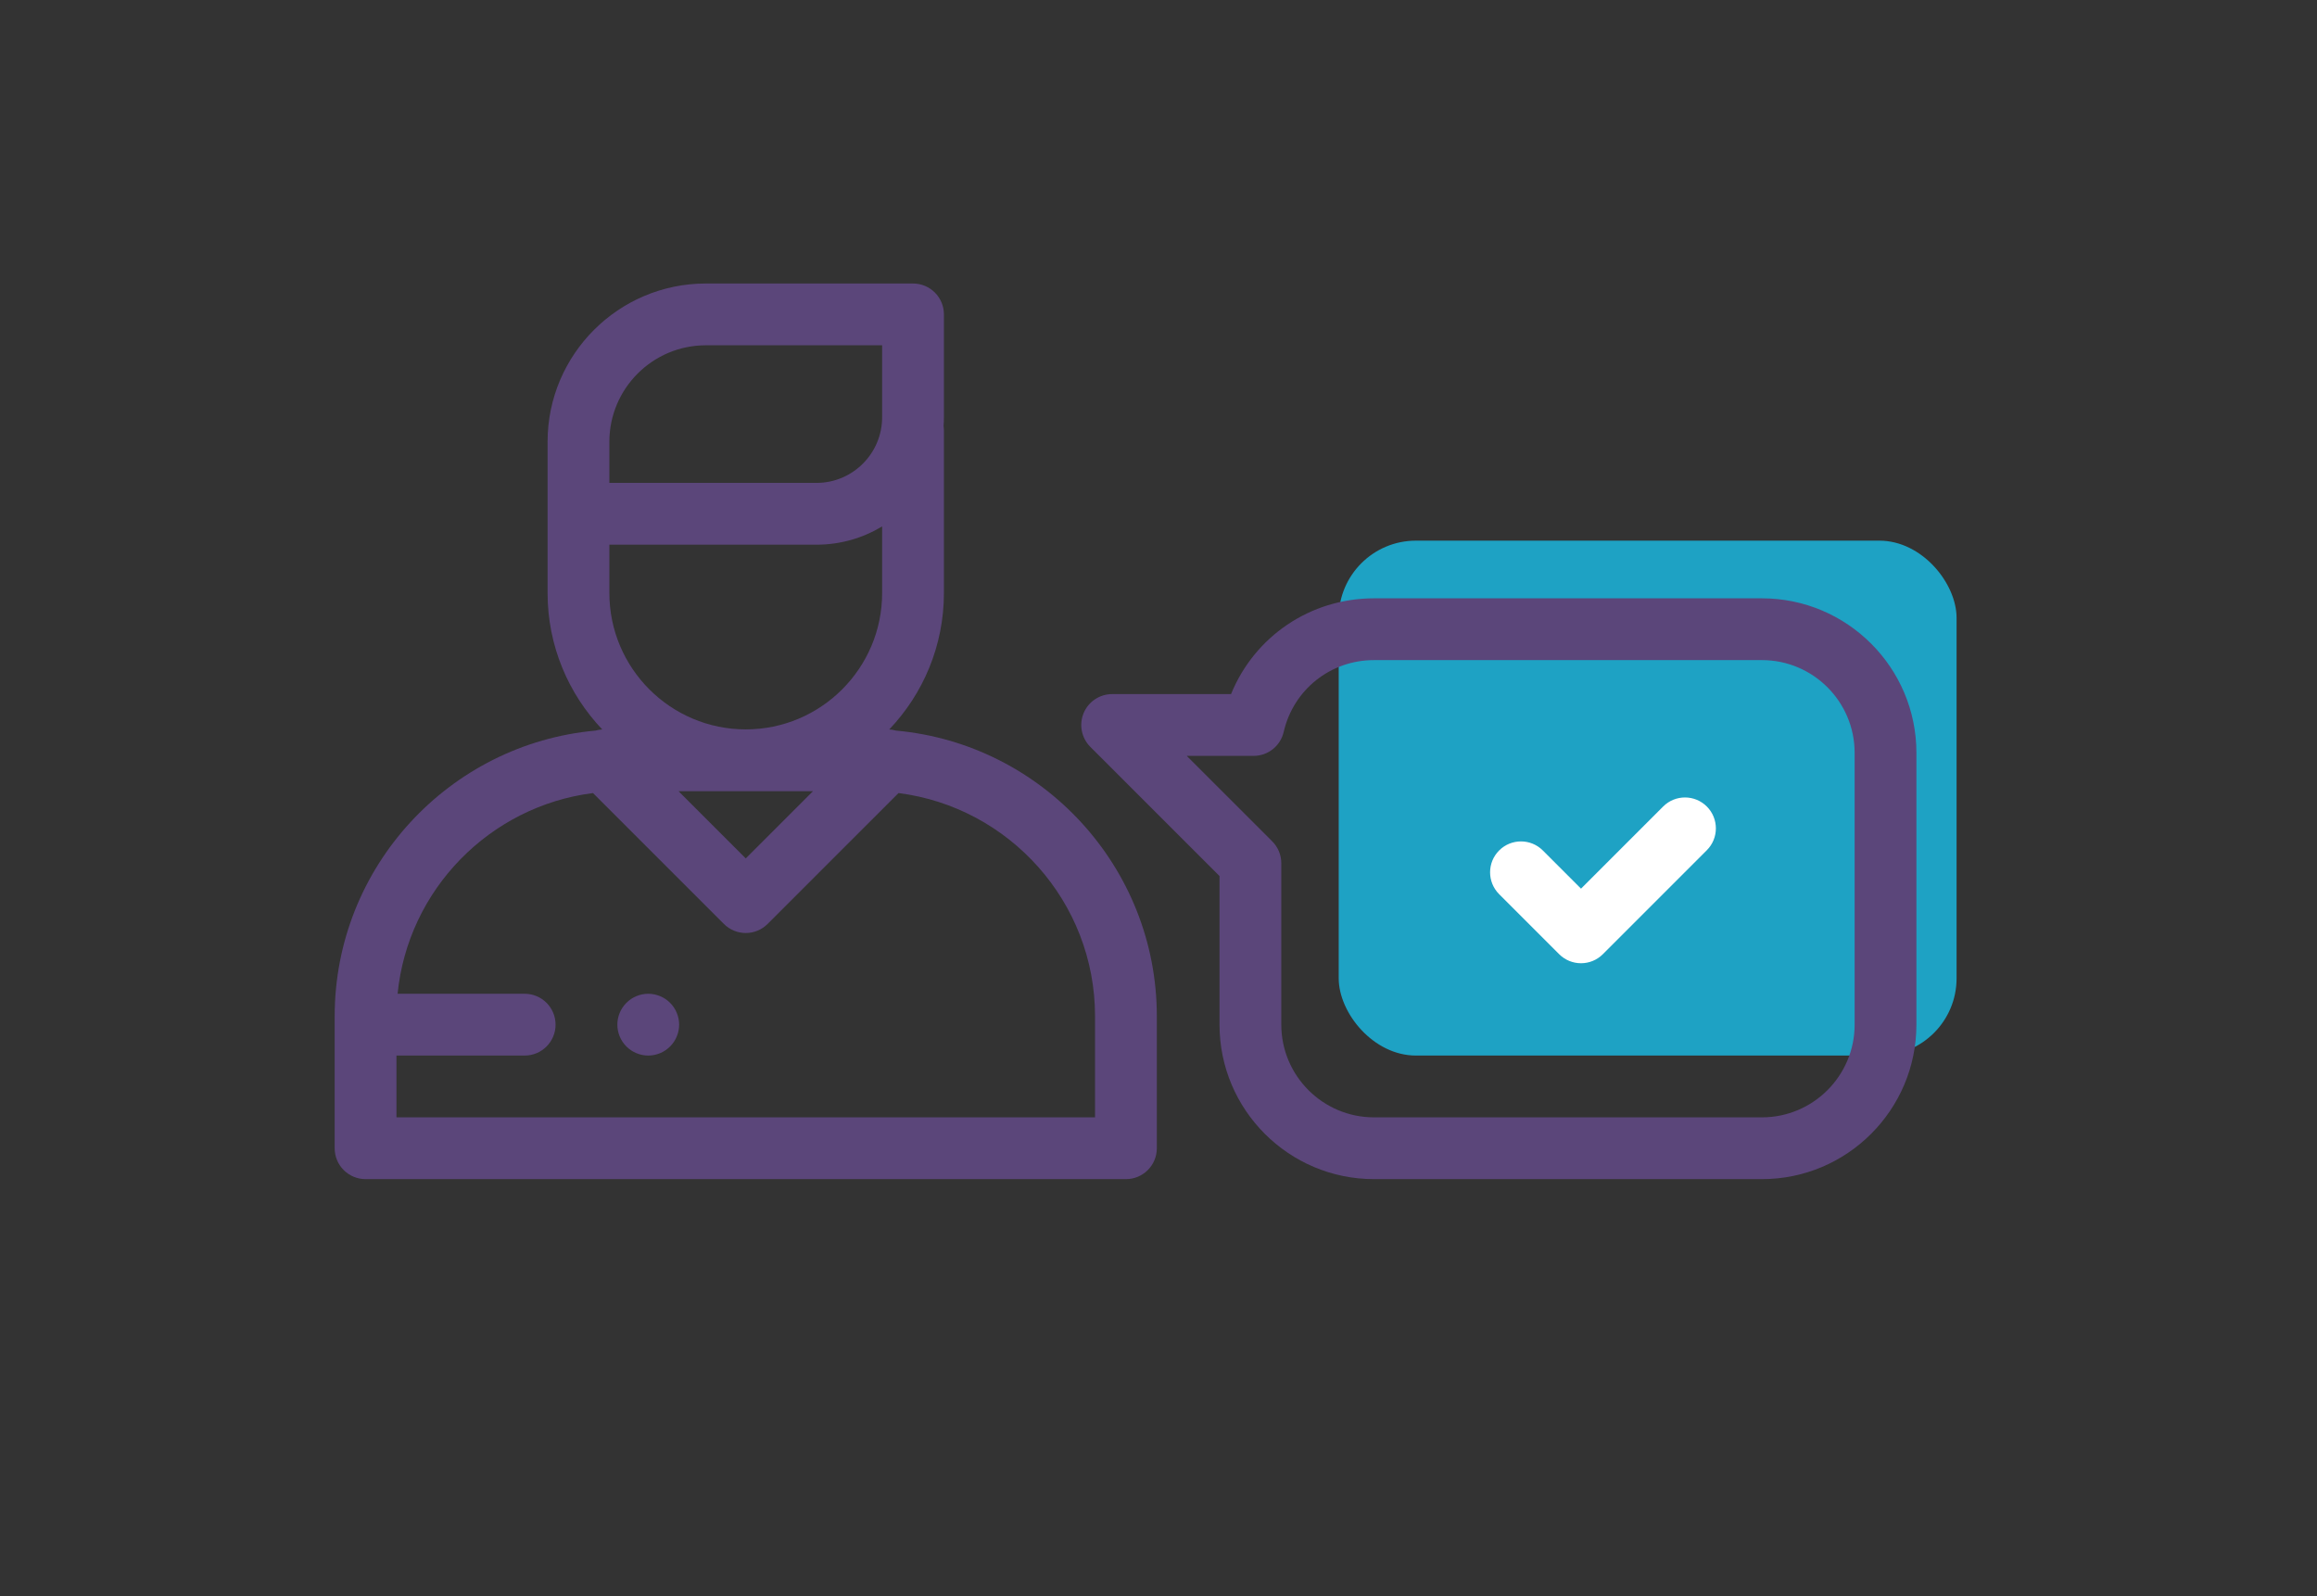 <?xml version="1.0" encoding="UTF-8"?>
<svg width="90px" height="62px" viewBox="0 0 90 62" version="1.1" xmlns="http://www.w3.org/2000/svg" xmlns:xlink="http://www.w3.org/1999/xlink">
    <rect x="0" y="0" width="90" height="62" fill="#333333" stroke="none"/>
    <!-- Generator: sketchtool 63.1 (101010) - https://sketch.com -->
    <title>41D773CB-A3EE-4A70-8AF7-5A73B2ADAAD7</title>
    <desc>Created with sketchtool.</desc>
    <g id="Asset-Artboard-Page" stroke="none" stroke-width="1" fill="none" fill-rule="evenodd">
        <g id="icon-support">
            <g>
                <path d="M34.806,28.378 C34.72,28.353 34.631,28.339 34.541,28.334 C35.856,26.953 36.665,25.086 36.665,23.033 L36.665,16.72 C36.665,16.662 36.66,16.606 36.652,16.551 C36.66,16.437 36.665,16.322 36.665,16.206 L36.665,12.212 C36.665,11.549 36.128,11.012 35.465,11.012 L27.417,11.012 C24.027,11.012 21.27,13.769 21.27,17.158 L21.27,23.033 C21.27,25.086 22.079,26.953 23.394,28.334 C23.305,28.339 23.216,28.353 23.129,28.378 C17.458,28.891 13,33.671 13,39.473 L13,44.6 C13,45.263 13.537,45.8 14.2,45.8 L43.735,45.8 C44.398,45.8 44.935,45.263 44.935,44.6 L44.935,39.473 C44.935,33.671 40.477,28.891 34.806,28.378 Z M23.67,18.68 L23.67,17.158 C23.67,15.092 25.351,13.412 27.417,13.412 L34.265,13.412 L34.265,16.206 C34.265,17.613 33.121,18.757 31.714,18.757 L23.67,18.757 L23.67,18.68 Z M23.67,21.157 L31.714,21.157 C32.647,21.157 33.52,20.898 34.265,20.447 L34.265,23.033 C34.265,25.954 31.889,28.331 28.968,28.331 C26.047,28.331 23.67,25.954 23.67,23.033 L23.67,21.157 Z M31.579,30.731 L28.968,33.343 L26.356,30.731 L31.579,30.731 Z M42.535,43.4 L42.535,43.4 L15.4,43.4 L15.4,41 L20.38,41 C21.043,41 21.58,40.463 21.58,39.8 C21.58,39.137 21.043,38.6 20.38,38.6 L15.444,38.6 C15.847,34.554 19.021,31.314 23.034,30.804 L28.119,35.888 C28.344,36.113 28.649,36.24 28.968,36.24 C29.286,36.24 29.591,36.113 29.816,35.888 L34.901,30.804 C39.2,31.35 42.535,35.028 42.535,39.473 L42.535,43.4 Z" id="Shape" fill="#5B467A" fill-rule="nonzero"></path>
                <rect id="Rectangle" fill="#1EA2C4" x="52" y="21" width="24" height="20" rx="3"></rect>
                <path d="M68.44,23.24 L53.37,23.24 C50.889,23.24 48.726,24.729 47.818,26.96 L43.2,26.96 C42.715,26.96 42.277,27.252 42.091,27.701 C41.906,28.149 42.008,28.665 42.351,29.009 L47.37,34.027 L47.37,39.8 C47.37,43.108 50.062,45.8 53.37,45.8 L68.44,45.8 C71.748,45.8 74.44,43.108 74.44,39.8 L74.44,29.24 C74.44,25.932 71.748,23.24 68.44,23.24 Z M72.04,39.8 C72.04,41.785 70.425,43.4 68.44,43.4 L53.37,43.4 C51.385,43.4 49.77,41.785 49.77,39.8 L49.77,33.53 C49.77,33.212 49.644,32.906 49.419,32.681 L46.097,29.36 L48.694,29.36 C49.253,29.36 49.738,28.974 49.863,28.429 C50.241,26.787 51.683,25.64 53.37,25.64 L68.44,25.64 C70.425,25.64 72.04,27.255 72.04,29.24 L72.04,39.8 Z" id="Shape" fill="#5B467A" fill-rule="nonzero"></path>
                <path d="M66.299,31.327 C65.83,30.858 65.07,30.858 64.602,31.327 L61.412,34.517 L59.929,33.034 C59.46,32.565 58.7,32.565 58.231,33.034 C57.763,33.502 57.763,34.262 58.231,34.731 L60.563,37.063 C60.798,37.297 61.105,37.414 61.412,37.414 C61.719,37.414 62.026,37.297 62.26,37.063 L66.299,33.024 C66.767,32.556 66.767,31.796 66.299,31.327 Z" id="Path" fill="#FFFFFF" fill-rule="nonzero"></path>
                <path d="M26.028,38.952 C25.805,38.728 25.496,38.6 25.18,38.6 C24.864,38.6 24.555,38.728 24.332,38.952 C24.108,39.175 23.98,39.484 23.98,39.8 C23.98,40.116 24.108,40.425 24.332,40.648 C24.555,40.872 24.864,41 25.18,41 C25.496,41 25.805,40.872 26.028,40.648 C26.252,40.425 26.38,40.116 26.38,39.8 C26.38,39.484 26.252,39.175 26.028,38.952 Z" id="Path" fill="#5B467A" fill-rule="nonzero"></path>
                <rect id="Rectangle" fill="#D8D8D8" opacity="0" x="0" y="0" width="90" height="62"></rect>
            </g>
        </g>
    </g>
</svg>